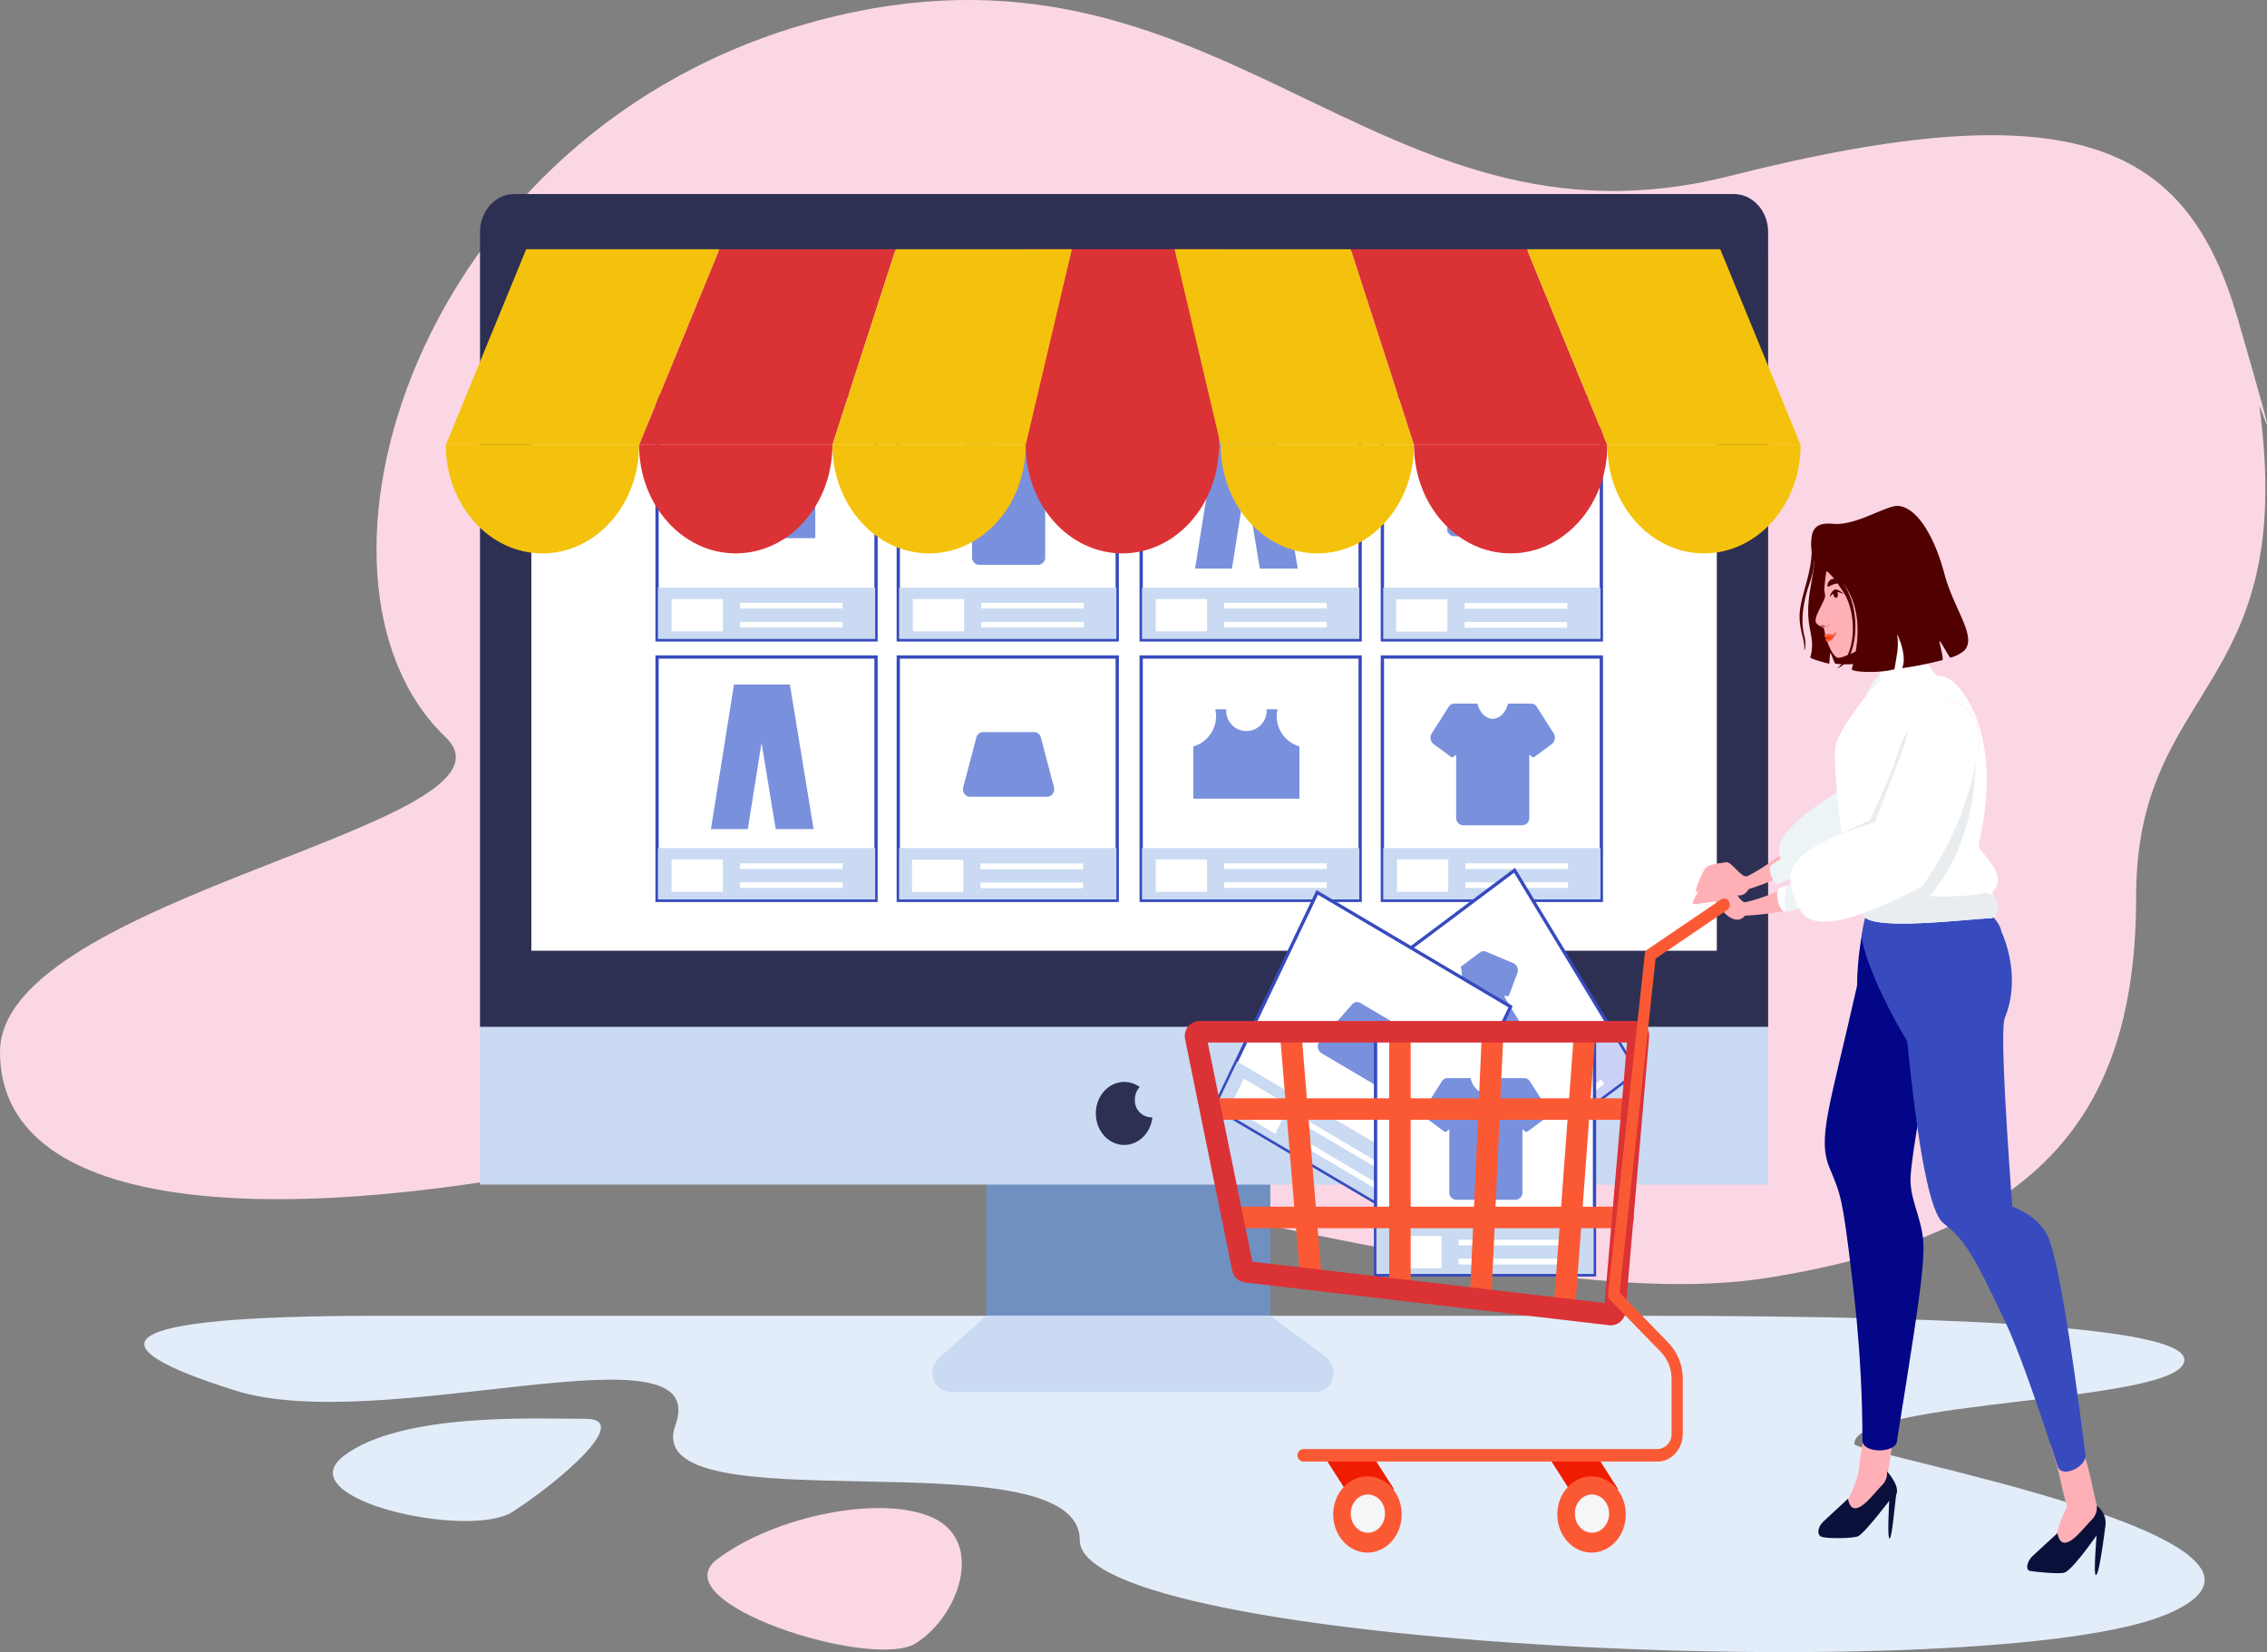 <svg id="Store-online" xmlns="http://www.w3.org/2000/svg" width="690.794" height="503.484" viewBox="0 0 690.794 503.484">
  <rect x="0" y="0" width="690.794" height="503.484" fill="#808080" stroke="none"/>
  <g id="Background">
    <path id="Background-base" d="M539.172-286.937c83.815-13.382,112.146-50.993,112.146-116.208s49.3-61.992,37.583-149.147c-.318-2.366,8.58,25.438-6.677-27.088S633.547-649.557,527.469-622.7c-109.039,27.61-154.824-80.249-277.988-47.323S86.015-499.665,136.1-451.762C163.949-425.121.4-403.145.4-355.753s77.1,54.863,181.3,33.537S449.3-272.588,539.172-286.937Z" transform="translate(-0.399 676.336)" fill="#fbd7e6"/>
    <path id="Background-base-2" data-name="Background-base" d="M700.977-778.9c53.445-22.518-95.163-48.892-95.163-51.928,0-13.815,100.6-12.2,100.6-25.638q0-13.432-164.551-13.433H155.78c-82.156,0-87.968,8.729-43.268,22.787s145.683-21.5,134.1,10.513,123.2,2.094,123.2,35.083S647.526-756.385,700.977-778.9Z" transform="translate(-40.791 1270.888)" fill="#e3edfa"/>
    <path id="Background-base-3" data-name="Background-base" d="M78.267,19.935C60.646,33.2,19.611,31.154,4.713,31.154s9.118-20,22.321-28.4S95.887,6.665,78.267,19.935Z" transform="translate(183.121 463.543) rotate(180)" fill="#e3edfa"/>
    <path id="Background-base-4" data-name="Background-base" d="M74.516,27.564C56.9,40.834,24.064,47.441,8.591,40.063S.779,10.35,13.982,1.945,92.137,14.3,74.516,27.564Z" transform="translate(293.088 502.715) rotate(180)" fill="#fbd7e6"/>
  </g>
  <g id="Imac" transform="translate(146.268 59.14)">
    <rect id="Imac-base" width="86.53" height="57.94" transform="translate(154.295 283.907)" fill="#7090c2"/>
    <path id="Imac-base-2" data-name="Imac-base" d="M280.924,590h86.53l16.951,12.561a6.2,6.2,0,0,1,1.446,8.035,5.1,5.1,0,0,1-4.338,2.58H269.721a5.526,5.526,0,0,1-5.213-5.794,6.058,6.058,0,0,1,1.956-4.524Z" transform="translate(-126.628 -248.153)" fill="#c9daf2"/>
    <rect id="Imac-base-3" data-name="Imac-base" width="392.515" height="283.328" transform="translate(0 18.541)" fill="#c9daf2"/>
    <path id="Imac-base-4" data-name="Imac-base" d="M373.353,468.543a5.69,5.69,0,0,0-1.461,3.858,5.154,5.154,0,0,0,4.865,5.4,4.488,4.488,0,0,0,.476-.025c-.522,4.749-4.167,8.427-8.585,8.427-4.776,0-8.649-4.3-8.649-9.6s3.873-9.6,8.649-9.6A8.005,8.005,0,0,1,373.353,468.543Z" transform="translate(-172.343 -196.419)" fill="#2d3053"/>
    <path id="Imac-base-5" data-name="Imac-base" d="M10.425,0H382.089c5.758,0,10.425,5.188,10.425,11.588v242.19H0V11.588C0,5.188,4.668,0,10.425,0Z" transform="translate(0 0)" fill="#2d3053"/>
    <rect id="Imac-base-6" data-name="Imac-base" width="361.239" height="213.22" transform="translate(15.638 17.382)" fill="#fff"/>
    <g id="Ui" transform="translate(53.951 61.706)">
      <g id="UI-2" data-name="UI" transform="translate(73.499 0)">
        <rect id="UI-base" width="66.722" height="74.163" stroke-width="1" fill="#fff" stroke="#374abe" transform="translate(0)"/>
        <rect id="UI-base-2" data-name="UI-base" width="66.201" height="15.644" transform="translate(0.261 58.23)" fill="#c9daf2"/>
        <rect id="UI-base-3" data-name="UI-base" width="15.638" height="9.85" transform="translate(4.431 61.706)" fill="#fff"/>
        <rect id="UI-base-4" data-name="UI-base" width="31.276" height="1.738" transform="translate(25.281 62.865)" fill="#fff"/>
        <rect id="UI-base-5" data-name="UI-base" width="31.276" height="1.738" transform="translate(25.281 68.659)" fill="#fff"/>
        <path id="UI-base-6" data-name="UI-base" d="M60.012,24.978l5.151,8.083a2.487,2.487,0,0,1-.5,3.231l-.051.039L59.38,40.2a.791.791,0,0,1-1.166-.261.978.978,0,0,1-.062-.124h0a.208.208,0,0,0-.287-.117.244.244,0,0,0-.125.218V58.764a2.211,2.211,0,0,1-2.085,2.318H37.539a2.211,2.211,0,0,1-2.085-2.318V39.916a.229.229,0,0,0-.216-.241.216.216,0,0,0-.2.139h0a.808.808,0,0,1-1.117.455.82.82,0,0,1-.112-.07L28.576,36.33a2.481,2.481,0,0,1-.582-3.213l.035-.056,5.151-8.083a2.03,2.03,0,0,1,1.7-.978h7.044c.68,2.7,2.514,4.635,4.67,4.635S50.586,26.7,51.266,24H58.31A2.03,2.03,0,0,1,60.012,24.978Z" transform="translate(-12.974 -9.805)" fill="#7990dd"/>
      </g>
      <g id="UI-3" data-name="UI" transform="translate(73.499 79.378)">
        <rect id="Rectangle-6" width="66.722" height="74.163" stroke-width="1" fill="#fff" stroke="#374abe" transform="translate(0 0)"/>
        <rect id="Rectangle-6-Copy" width="66.201" height="15.644" transform="translate(0.261 58.23)" fill="#c9daf2"/>
        <rect id="Rectangle-6-Copy-2" width="15.638" height="9.85" transform="translate(4.186 61.774)" fill="#fff"/>
        <rect id="Rectangle-6-Copy-3" width="31.276" height="1.738" transform="translate(25.037 62.933)" fill="#fff"/>
        <rect id="Rectangle-6-Copy-4" width="31.276" height="1.738" transform="translate(25.037 68.727)" fill="#fff"/>
        <path id="Rectangle-7" d="M43.417,39H59.062a2.127,2.127,0,0,1,2,1.664l3.986,15.064a2.367,2.367,0,0,1-1.412,2.877,1.891,1.891,0,0,1-.588.094H39.431a2.211,2.211,0,0,1-2.085-2.318,2.559,2.559,0,0,1,.085-.654l3.986-15.064A2.127,2.127,0,0,1,43.417,39Z" transform="translate(-17.618 -16.114)" fill="#7990dd"/>
      </g>
      <g id="UI-4" data-name="UI" transform="translate(0 0)">
        <rect id="UI-base-7" data-name="UI-base" width="66.722" height="74.163" fill="#fff" stroke="#374abe" stroke-width="1"/>
        <rect id="UI-base-8" data-name="UI-base" width="66.201" height="15.644" transform="translate(0.261 58.23)" fill="#c9daf2"/>
        <rect id="UI-base-9" data-name="UI-base" width="15.638" height="9.85" transform="translate(4.431 61.706)" fill="#fff"/>
        <rect id="UI-base-10" data-name="UI-base" width="31.276" height="1.738" transform="translate(25.281 62.865)" fill="#fff"/>
        <rect id="UI-base-11" data-name="UI-base" width="31.276" height="1.738" transform="translate(25.281 68.659)" fill="#fff"/>
        <path id="UI-base-12" data-name="UI-base" d="M30,38.315a9.626,9.626,0,0,0,6.925-9.107A9.2,9.2,0,0,0,36.658,27h3.393a5.69,5.69,0,0,0-.048.736,6.162,6.162,0,0,0,12.312,0A5.693,5.693,0,0,0,52.268,27h3.393a9.2,9.2,0,0,0-.268,2.208,9.626,9.626,0,0,0,6.925,9.107V54.232H30Z" transform="translate(-14.101 -11.066)" fill="#7990dd"/>
      </g>
      <g id="UI-5" data-name="UI" transform="translate(0 79.378)">
        <rect id="UI-base-13" data-name="UI-base" width="66.722" height="74.163" transform="translate(0 0)" fill="#fff" stroke="#374abe" stroke-width="1"/>
        <rect id="UI-base-14" data-name="UI-base" width="66.201" height="15.644" transform="translate(0.261 58.23)" fill="#c9daf2"/>
        <rect id="UI-base-15" data-name="UI-base" width="15.638" height="9.85" transform="translate(4.431 61.706)" fill="#fff"/>
        <rect id="UI-base-16" data-name="UI-base" width="31.276" height="1.738" transform="translate(25.281 62.865)" fill="#fff"/>
        <rect id="UI-base-17" data-name="UI-base" width="31.276" height="1.738" transform="translate(25.281 68.659)" fill="#fff"/>
        <path id="UI-base-18" data-name="UI-base" d="M49.244,14h5.814l7.218,44.035H50.728l-4.31-26.3-4.19,26.3H31L38.017,14Z" transform="translate(-14.58 -5.599)" fill="#7990dd"/>
      </g>
      <g id="UI-6" data-name="UI" transform="translate(221.018 79.378)">
        <rect id="UI-base-19" data-name="UI-base" width="66.722" height="74.163" transform="translate(0 0)" fill="#fff" stroke="#374abe" stroke-width="1"/>
        <rect id="UI-base-20" data-name="UI-base" width="66.201" height="15.644" transform="translate(0.261 58.23)" fill="#c9daf2"/>
        <rect id="UI-base-21" data-name="UI-base" width="15.638" height="9.85" transform="translate(4.431 61.706)" fill="#fff"/>
        <rect id="UI-base-22" data-name="UI-base" width="31.276" height="1.738" transform="translate(25.281 62.865)" fill="#fff"/>
        <rect id="UI-base-23" data-name="UI-base" width="31.276" height="1.738" transform="translate(25.281 68.659)" fill="#fff"/>
        <path id="UI-base-24" data-name="UI-base" d="M60.012,24.978l5.151,8.083a2.487,2.487,0,0,1-.5,3.231l-.051.039L59.38,40.2a.791.791,0,0,1-1.166-.261.978.978,0,0,1-.062-.124h0a.208.208,0,0,0-.287-.117.244.244,0,0,0-.125.218V58.764a2.211,2.211,0,0,1-2.085,2.318H37.539a2.211,2.211,0,0,1-2.085-2.318V39.916a.229.229,0,0,0-.216-.241.216.216,0,0,0-.2.139h0a.808.808,0,0,1-1.117.455.82.82,0,0,1-.112-.07L28.576,36.33a2.481,2.481,0,0,1-.582-3.213l.035-.056,5.151-8.083a2.03,2.03,0,0,1,1.7-.978h7.044c.68,2.7,2.514,4.635,4.67,4.635S50.586,26.7,51.266,24H58.31A2.03,2.03,0,0,1,60.012,24.978Z" transform="translate(-12.974 -9.805)" fill="#7990dd"/>
      </g>
      <g id="UI-7" data-name="UI" transform="translate(221.018 0)">
        <rect id="Rectangle-6-2" data-name="Rectangle-6" width="66.722" height="74.163" transform="translate(0)" fill="#fff" stroke="#374abe" stroke-width="1"/>
        <rect id="Rectangle-6-Copy-2-2" data-name="Rectangle-6-Copy" width="66.201" height="15.644" transform="translate(0.261 58.23)" fill="#c9daf2"/>
        <rect id="Rectangle-6-Copy-2-3" data-name="Rectangle-6-Copy-2" width="15.638" height="9.85" transform="translate(4.186 61.774)" fill="#fff"/>
        <rect id="Rectangle-6-Copy-3-2" data-name="Rectangle-6-Copy-3" width="31.276" height="1.738" transform="translate(25.037 62.933)" fill="#fff"/>
        <rect id="Rectangle-6-Copy-4-2" data-name="Rectangle-6-Copy-4" width="31.276" height="1.738" transform="translate(25.037 68.727)" fill="#fff"/>
        <path id="Rectangle-7-2" data-name="Rectangle-7" d="M43.417,39H59.062a2.127,2.127,0,0,1,2,1.664l3.986,15.064a2.367,2.367,0,0,1-1.412,2.877,1.891,1.891,0,0,1-.588.094H39.431a2.211,2.211,0,0,1-2.085-2.318,2.559,2.559,0,0,1,.085-.654l3.986-15.064A2.127,2.127,0,0,1,43.417,39Z" transform="translate(-17.618 -16.114)" fill="#7990dd"/>
      </g>
      <g id="UI-8" data-name="UI" transform="translate(147.519 79.378)">
        <rect id="UI-base-25" data-name="UI-base" width="66.722" height="74.163" transform="translate(0 0)" fill="#fff" stroke="#374abe" stroke-width="1"/>
        <rect id="UI-base-26" data-name="UI-base" width="66.201" height="15.644" transform="translate(0.261 58.23)" fill="#c9daf2"/>
        <rect id="UI-base-27" data-name="UI-base" width="15.638" height="9.85" transform="translate(4.431 61.706)" fill="#fff"/>
        <rect id="UI-base-28" data-name="UI-base" width="31.276" height="1.738" transform="translate(25.281 62.865)" fill="#fff"/>
        <rect id="UI-base-29" data-name="UI-base" width="31.276" height="1.738" transform="translate(25.281 68.659)" fill="#fff"/>
        <path id="UI-base-30" data-name="UI-base" d="M30,38.315a9.626,9.626,0,0,0,6.925-9.107A9.2,9.2,0,0,0,36.658,27h3.393a5.69,5.69,0,0,0-.048.736,6.162,6.162,0,0,0,12.312,0A5.693,5.693,0,0,0,52.268,27h3.393a9.2,9.2,0,0,0-.268,2.208,9.626,9.626,0,0,0,6.925,9.107V54.232H30Z" transform="translate(-14.101 -11.066)" fill="#7990dd"/>
      </g>
      <g id="UI-9" data-name="UI" transform="translate(147.519 0)">
        <rect id="UI-base-31" data-name="UI-base" width="66.722" height="74.163" transform="translate(0)" fill="#fff" stroke="#374abe" stroke-width="1"/>
        <rect id="UI-base-32" data-name="UI-base" width="66.201" height="15.644" transform="translate(0.261 58.23)" fill="#c9daf2"/>
        <rect id="UI-base-33" data-name="UI-base" width="15.638" height="9.85" transform="translate(4.431 61.706)" fill="#fff"/>
        <rect id="UI-base-34" data-name="UI-base" width="31.276" height="1.738" transform="translate(25.281 62.865)" fill="#fff"/>
        <rect id="UI-base-35" data-name="UI-base" width="31.276" height="1.738" transform="translate(25.281 68.659)" fill="#fff"/>
        <path id="UI-base-36" data-name="UI-base" d="M49.244,14h5.814l7.218,44.035H50.728l-4.31-26.3-4.19,26.3H31L38.017,14Z" transform="translate(-14.58 -5.599)" fill="#7990dd"/>
      </g>
    </g>
  </g>
  <g id="Girl" transform="translate(658.188 479.978) rotate(180)">
    <g id="Foot" transform="translate(0)">
      <path id="Leg" d="M14.15.219Q12.683.64,5.713,3.456c-1.8.327-3.221,4.088-3.269,5.815-.636,5.452-2.2,12.146-2.426,18-.456,11.782,8.258,10.221,8.422,5.093.212-6.628,1.388-10.3,2.221-18.155C13.212,4.817,19.256-1.25,14.15.219Z" transform="translate(81.238 16.809)" fill="#ffb0b6"/>
      <path id="Shoes" d="M14.927,12.11q6.256-5.766,7.656-7.12c1.4-1.353,1.978-3.709.558-4.413s-10.3-.618-11.5.21Q9.426,2.328,2.364,11.475,2.966.068,2.268,0C1.474-.076.478,12.681.182,13.482q-.927,2.5,2.868,6.99A5.107,5.107,0,0,1,4.394,16.41c1.5-1.546,3.382-3.85,4.819-5.193Q13.935,6.8,14.927,12.11Z" transform="translate(80.138 11.128)" fill="#0a1039"/>
      <path id="Skirt" d="M42.987,162.538c1.26-2.3,2.914-13.006,2.915-20.937,8.405-37.33,12.2-46.4,8.308-55.679-3.34-7.975-3.877-8.95-6.7-32.568-.4-3.347-1.011-8.433-1.594-14.84-.862-9.468-1.666-21.82-1.649-35.7-.473-3.956-10.7-3.651-10.563.341-2.035,12.749-3.673,22.97-4.927,31.211-2.266,14.9-3.274,23.32-3.088,28.5.285,7.907,4.321,13.5,3.9,20.664s-4.623,31.213-7.247,40.38C8.527,128.606-.021,141.545,0,144.458c.1,13.515,7.726,21.948,9.193,23.26,2.231,3.276,18.159-.359,24.24-3.472C38.812,161.493,41.726,164.835,42.987,162.538Z" transform="translate(46.408 37.967)" fill="#020687"/>
      <path id="Leg-2" data-name="Leg" d="M7.829,1.284Q6.634,2.332,1.257,8.048C-.284,9.161-.2,13.238.4,14.839c1.432,5.271,2.469,12.1,4.428,17.552,3.94,10.977,11.388,5.62,9.641.858-2.258-6.154-2.535-10.044-4.673-17.6C16.8,1.553,11.987-2.362,7.829,1.284Z" transform="translate(18.544 5.147)" fill="#ffb0b6"/>
      <path id="Shoes-2" data-name="Shoes" d="M14.653,12.738q6.3-5.759,7.714-7.11c1.411-1.352,2.263-4.147.558-4.413S13.736.153,12.374.787Q9.979,1.9,2.723,12.054,3.657.111,2.955,0C2.142-.125.945,8.174.322,12.907c-.1.786-.191,1.474-.259,2.008a6.378,6.378,0,0,0,2.62,6.169,5.071,5.071,0,0,1,1.351-4.06c1.51-1.544,3.407-3.845,4.855-5.188Q13.647,7.427,14.653,12.738Z" transform="translate(16.587)" fill="#0a1039"/>
      <path id="Skirt-2" data-name="Skirt" d="M.118,16.689c-.372-2.644.36-7.676.735-9.964.3-1.86,10.9-1.566,16.8-2.359,6.667-.9,13.306-5.249,14.483-4.158,3.376,3.132,8.51,5.209,9.844,9.082,1.089,1.746,7.987,13.063,4.682,25.951q-1.069,4.167,10.256,56.606c.053.086,8.868,1.542,12.561,8.427q5.641,10.516,19.881,62.742c1.863,3.478-5.433,8.855-7.573,5.579Q66.623,137.536,59.9,127.237c-12.775-19.558-16.07-23.453-23.064-27.462q-6.548-3.753-18.6-53.278C3.554,28.206-.205,17.187.118,16.689Z" transform="translate(88.599 211.147) rotate(-172)" fill="#374abe"/>
    </g>
    <g id="Hand" transform="translate(71.1 207.078)">
      <path id="Path_1" data-name="Path 1" d="M50.223,1.938Q27.4,9.165,5.6,29.3C-5.931,52.491,4.027,73.087,3.356,67.23c-.448-3.9,3.372-10.343,9.272-30.419a23.976,23.976,0,0,0,9.464-6.64C32.705,18,42.185,10.209,50.522,5.919c1.792-.922,4.9,4.533,6.589,4.22,1.807-.334,5.226-.6,6.167-1.68s3.373-6.629,2.974-7.342C66,.663,59.5,4.078,58.737,3.682,59.3,2.649,52.883-2.867,50.223,1.938Z" transform="translate(4.021 0)" fill="#ffb0b6"/>
      <path id="Sleeve" d="M47.407,6.034c1.284-.975-.732-6.551-2.625-5.643C43.724.9,42.6,1.444,41.4,2.11Q36.08-5.846,9.752,16.2C-.259,36.7.1,52.5,0,56.162c-.142,5.5,3,10.654,8.635,10.129S18.346,60.8,19.232,54.518s1.781-8.881,5.352-24.7Q48.319,15.835,44.477,8.021C45.874,6.866,46.062,7.054,47.407,6.034Z" transform="translate(0 3.23)" fill="#edf4f6"/>
    </g>
    <g id="Body" transform="matrix(-1, 0.017, -0.017, -1, 99.684, 286.004)">
      <path id="Path_2" data-name="Path 2" d="M14.009,13.844c.32-.236-.289-7.663.014-7.882A64.316,64.316,0,0,1,23.49,0c2.639,3.189,4.38,8.468,7.767,12.195.528.581,2.626.046,4.921,2.039,4.158,3.611,15.007,17.983,7.171,49.831-.631,2.565,9.855,8.822,3.743,14.943,3.449,4.573.478,7.659-.133,7.648-5.586-.1-39.31,3.836-39.168-2.1C7.825,83.141,10.3,80.1,10.4,78.365c.09-1.5-4.2-1.127-6.056-3.989S-1.161,38.9.354,33.149C1.925,27.191,12.067,15.275,14.009,13.844Z" transform="translate(0 0)" fill="#fff"/>
      <path id="Shadow" d="M26.472,58.571a76.028,76.028,0,0,0,17.34-.711,10.892,10.892,0,0,1,2.121.87c1.487,2.376,1.247,4.291.661,5.494a14.244,14.244,0,0,1-1.277,1.394.19.19,0,0,1-.04,0c-3.429-.059-17.455,1.4-27.747,1.161-6.477-.15-11.475-.971-11.421-3.266.034-1.406,2.509-4.444,2.612-6.183.09-1.5-4.2-1.127-6.056-3.989-.75-1.157-1.794-7.17-2.671-14.306q3.792-1.946,8.637-3.872c7.776-16.154,7.181-15.932,9.691-22.553S28.461-1.418,34.705.228s8.377,8.612,6.867,14.658C40.566,18.915,42.371,39.777,26.472,58.571Z" transform="translate(1.683 21.031)" fill="#e9edf0"/>
    </g>
    <g id="Hand-2" data-name="Hand" transform="translate(122.967 175.506) rotate(56)">
      <path id="Path_3" data-name="Path 3" d="M14.1,11.319Q1.814,31.354.214,59.352C8.967,82.561,13.752,95.961,16.78,98.822c4.541,4.293,11.626,5.835,16.047,1.154S32.512,89.72,27.5,86.246c-3.339-2.316-5.287-9.171-16.054-26.542a20.045,20.045,0,0,0,2.3-10.748c-1.036-15.22.4-26.747,3.626-35.17.693-1.811,7.293-.226,8.376-1.563,1.156-1.427,3.616-3.884,3.528-5.231S26.839.308,25.982.1c-.547-.136-3,6.476-3.9,6.722C21.727,5.749,12.493,6.33,14.1,11.319Z" transform="translate(8.938 0.032)" fill="#ffb0b6"/>
      <path id="Sleeve-2" data-name="Sleeve" d="M24.009,3.151c.282-1.717-6.191-4.432-7.054-2.3-.482,1.189-.986,2.457-1.464,3.881Q4.155,2.709.143,39.492C8.895,62.7,22.612,74.459,25.64,77.321c4.541,4.292,11.626,5.835,16.046,1.153s3.713-11.555-.85-17.009-6-8.114-16.343-22.874q8.62-28.671-1.326-31.7C23.393,4.948,23.715,4.948,24.009,3.151Z" transform="translate(0.078 21.534)" fill="#fff"/>
      <path id="Shadow-2" data-name="Shadow" d="M7.776,6.434l.176.105L8,6.509Q7.887,6.47,7.776,6.434Zm-.113-.065A10.4,10.4,0,0,1,7.9,5.033Q6.685,3.317,1.68.006a1.051,1.051,0,0,0-.232.351C.976,1.522.484,2.76.015,4.148A20.221,20.221,0,0,1,7.663,6.369Z" transform="translate(15.585 22.025)" fill="#edf4f6"/>
    </g>
    <g id="Head" transform="translate(55.06 272.519)">
      <path id="Hair" d="M1.742,2.618C2.912,10.4.7,15.642.1,22.213c-.307,3.322.288,5.829,1.461,9.259A12.655,12.655,0,0,1,2.4,35.14c.086.984.582-1.426-.351-4.034-2.157-6.028-.607-13.028.344-16.769a28.749,28.749,0,0,0,.7-6.623c-.2,1.079.558-3.706-.5,8.931S5.749,30.078,4.408,37.493c0,.3,4.213,1.174,5.972,1.381a21.7,21.7,0,0,1,.008-3.31c-.022-.546,1.456,3.138,1.847,3.146,6.058.129,14.031-1.541,17-7.559C34.263,20.936,24.546,15.3,22.78,9.51s-1.117-8.431-6.908-8.487C12.236.988,1.034-2.087,1.742,2.618Z" transform="translate(52.634 44.813) rotate(-175)" fill="#510000"/>
      <g id="Face-" transform="translate(21.032 5.343)">
        <path id="Face-base" d="M7.906,40.735c1.792.017,18.578-8.91,18.48-20.187S24.042.108,13.932.01s-12.2,9.023-12.1,20.3c0,.482.57,1.729.421,2.363-.63,2.666-2.387,5.507-2.224,7.3.157,1.732,2.576,1.519,2.779,2.291C4.109,37.2,6.482,40.721,7.906,40.735Z" transform="translate(26.27 42.893) rotate(-175)" fill="#ffb0b6"/>
        <path id="Face-base-2" data-name="Face-base" d="M1,.584c.23,0,.374-.049.374-.178A2.778,2.778,0,0,0,0,.026C0,.155.77.584,1,.584Z" transform="translate(27.248 11.655) rotate(180)" fill="#7d3532"/>
        <path id="Face-base-3" data-name="Face-base" d="M0,2.095c.055-.131.45-.188.645-.652S.241-.1.347.007a5.009,5.009,0,0,1,.532,1.44C.849,2.095-.053,2.226,0,2.095Z" transform="translate(25.545 13.13) rotate(180)" fill="#ff6868"/>
        <path id="Face-base-4" data-name="Face-base" d="M1.05,1.232c-.487.4-.857.926-1.022,1.01A3.35,3.35,0,0,1,1.32.135.408.408,0,0,1,1.447.067L1.479.059,1.53.041C2.5-.27,4.343,1.3,4.129,1.329A7.53,7.53,0,0,0,2.314.767a2.241,2.241,0,0,1,.106.316c.174.678.02,1.322-.344,1.439s-.8-.338-.973-1.016A2.335,2.335,0,0,1,1.05,1.232Z" transform="translate(24.552 22.461) rotate(180)" fill="#510000"/>
        <path id="Face-base-5" data-name="Face-base" d="M4.393,2.272C5.677,1.778,6.214-.584,5.046.135,2.811,1.511-.049,1.037,0,1.206.117,1.608,3.11,2.766,4.393,2.272Z" transform="translate(19.573 23.326)" fill="#510000"/>
      </g>
      <path id="Hair-2" data-name="Hair" d="M5.647,21.84q1.841,1.041,5.778,6.232c3.937,5.192,5.75,17.693-.2,22.838,6.044-2.137,6.527-19.2-1.306-26.8,9.963,9.366,5.791,25.735,5.8,26.733.007.835,8.258.623,12.961-1.142.33-4.751.991-8.517-.725-11.71-.392-.73,4.539,6.652,3.025,11.182a105.471,105.471,0,0,0,11.976-3.5c.45-.167-.866-3.8-1.335-5.424s3.4,4.607,3.75,4.45a11.514,11.514,0,0,0,3.946-2.451c3.757-4.553-4.175-12.181-8.058-22.939S31.351.073,25.56.017C21.924-.018,13.271,7.256,6.122,7.187,1.2,7.139-.018,9.246.009,12.32Q.081,20.583,5.647,21.84Z" transform="translate(50.083 55.522) rotate(-175)" fill="#510000"/>
      <g id="Group-4" transform="translate(43.519 11.887)">
        <path id="Path-21" d="M1.341.332C2.39.359,1.922.962,3.571,0,2.7,1.078,2.42,1.719.358,1.57.262,1.351-.272,1.012.178.3.222.234.124.522.431.553.589.569.985.323,1.341.332Z" transform="translate(3.658 2.711) rotate(180)" fill="#ff5932"/>
        <path id="Path-21-Copy-2" d="M3.184,0c-.93,1.161-.4,2.2-2.6,2.605-.262.048-.833-.512-.457-1.217C.425.825,2.227.748,3.184,0Z" transform="translate(3.36 2.608) rotate(180)" fill="#ff5932"/>
        <path id="Path-21-Copy" d="M3.043.24A5.45,5.45,0,0,1,1.428,1.659c-.244.095-1.532.187-1.421,0a.089.089,0,0,0,0-.115c.323,0,.419-.2.613-.221.135-.015.519.122.7.113C1.929,1.406,2.572.713,3.043.21,3.046.206,3.418-.28,3.043.24Z" transform="translate(3.316 2.722) rotate(180)" fill="#f01b00"/>
        <path id="Path-13" d="M.022.873c.1.277.152.264.676.264C.973,1.137.442.926.277.749.175.64.333-.027.277,0A1.191,1.191,0,0,0,.022.873Z" transform="translate(0 1.748)" fill="#ff6868"/>
      </g>
    </g>
  </g>
  <g id="Trolley-base" transform="translate(364.308 265.206)">
    <g id="Items-purchased" transform="matrix(0.829, -0.559, 0.559, 0.829, 37.473, 40.606)">
      <path id="Items-purchased-base" d="M3.179,3.189,72.228-.261l-3.45,71.837L-.27,75.025Z" transform="translate(0 0)" fill="#fff" stroke="#374abe" stroke-width="1"/>
      <path id="Items-purchased-base-2" data-name="Items-purchased-base" d="M.662,3.173,69.171-.25,68.444,14.9-.066,18.326Z" transform="translate(0.079 56.405)" fill="#cbd0f6"/>
      <path id="Items-purchased-base-3" data-name="Items-purchased-base" d="M.421.749,16.6-.06l-.458,9.541-16.183.809Z" transform="translate(4.446 62.543)" fill="#a3b4ec"/>
      <path id="Items-purchased-base-4" data-name="Items-purchased-base" d="M.069,1.5,32.436-.117l-.081,1.684L-.011,3.184Z" transform="translate(26.322 61.836)" fill="#fff"/>
      <path id="Items-purchased-base-5" data-name="Items-purchased-base" d="M.069,1.5,32.436-.117l-.081,1.684L-.011,3.184Z" transform="translate(26.053 67.448)" fill="#fff"/>
      <path id="Items-purchased-base-6" data-name="Items-purchased-base" d="M33.894.745l4.954,7.563a2.4,2.4,0,0,1-.664,3.155l-.054.04-5.6,4.018a.8.8,0,0,1-1.254-.31h0a.2.2,0,0,0-.292-.1.263.263,0,0,0-.14.218l-.877,18.257A2.482,2.482,0,0,1,27.7,35.942l-18.746.937a1.959,1.959,0,0,1-2.05-2.137l.877-18.257a.2.2,0,0,0-.213-.222.253.253,0,0,0-.21.145h0a.928.928,0,0,1-1.178.5.757.757,0,0,1-.112-.062L.834,13.367a2.207,2.207,0,0,1-.453-3.082l.039-.057,5.706-8.1A2.392,2.392,0,0,1,7.933,1.1l7.29-.364c.578,2.581,2.386,4.36,4.618,4.248S24.06,2.9,24.889.25l7.29-.364A1.909,1.909,0,0,1,33.894.745Z" transform="translate(17.258 14.709)" fill="#7990dd"/>
    </g>
    <g id="Items-purchased-2" data-name="Items-purchased" transform="translate(37.077 6.762) rotate(28)">
      <path id="Items-purchased-base-7" data-name="Items-purchased-base" d="M0,0,68.362,3.084l3.084,72.523L3.084,72.523Z" transform="translate(0 0)" fill="#fff" stroke="#374abe" stroke-width="1"/>
      <path id="Items-purchased-base-8" data-name="Items-purchased-base" d="M0,0,67.828,3.06l.651,15.3L.651,15.3Z" transform="translate(2.689 56.954)" fill="#c9daf2"/>
      <path id="Items-purchased-base-9" data-name="Items-purchased-base" d="M0,0,16.022.723l.41,9.632L.41,9.632Z" transform="translate(6.858 60.602)" fill="#fff"/>
      <path id="Items-purchased-base-10" data-name="Items-purchased-base" d="M0,0,32.045,1.446l.072,1.7L.072,1.7Z" transform="translate(28.27 62.699)" fill="#fff"/>
      <path id="Items-purchased-base-11" data-name="Items-purchased-base" d="M0,0,32.045,1.446l.072,1.7L.072,1.7Z" transform="translate(28.511 68.365)" fill="#fff"/>
      <path id="Items-purchased-base-12" data-name="Items-purchased-base" d="M5.553.02l16.03.723A2.411,2.411,0,0,1,23.7,2.462l4.711,14.916a2.1,2.1,0,0,1-1.327,2.749,1.954,1.954,0,0,1-.6.065L2.288,19.1A2.452,2.452,0,0,1,.056,16.737a2.323,2.323,0,0,1,.06-.636L3.573,1.554A1.933,1.933,0,0,1,5.553.02Z" transform="translate(21.832 23.553)" fill="#7990dd"/>
    </g>
    <g id="Items-purchased-3" data-name="Items-purchased" transform="translate(54.844 49.16)">
      <rect id="Items-purchased-base-13" data-name="Items-purchased-base" width="66.722" height="74.163" transform="translate(0 0)" fill="#fff" stroke="#374abe" stroke-width="1"/>
      <rect id="Items-purchased-base-14" data-name="Items-purchased-base" width="66.201" height="15.644" transform="translate(0.261 58.23)" fill="#c9daf2"/>
      <rect id="Items-purchased-base-15" data-name="Items-purchased-base" width="15.638" height="9.85" transform="translate(4.431 62.286)" fill="#fff"/>
      <rect id="Items-purchased-base-16" data-name="Items-purchased-base" width="31.276" height="1.738" transform="translate(25.281 63.445)" fill="#fff"/>
      <rect id="Items-purchased-base-17" data-name="Items-purchased-base" width="31.276" height="1.738" transform="translate(25.281 69.239)" fill="#fff"/>
      <path id="Items-purchased-base-18" data-name="Items-purchased-base" d="M60.012,24.978l5.151,8.083a2.487,2.487,0,0,1-.5,3.231l-.051.039L59.38,40.2a.791.791,0,0,1-1.166-.261.978.978,0,0,1-.062-.124h0a.208.208,0,0,0-.287-.117.244.244,0,0,0-.125.218V58.764a2.211,2.211,0,0,1-2.085,2.318H37.539a2.211,2.211,0,0,1-2.085-2.318V39.916a.229.229,0,0,0-.216-.241.216.216,0,0,0-.2.139h0a.808.808,0,0,1-1.117.455.82.82,0,0,1-.112-.07L28.576,36.33a2.481,2.481,0,0,1-.582-3.213l.035-.056,5.151-8.083a2.03,2.03,0,0,1,1.7-.978h7.044c.68,2.7,2.514,4.635,4.67,4.635S50.586,26.7,51.266,24H58.31A2.03,2.03,0,0,1,60.012,24.978Z" transform="translate(-12.974 -9.805)" fill="#7990dd"/>
    </g>
    <path id="Path_4" data-name="Path 4" d="M54.05,86.91l5.963,72.174" transform="translate(-24.983 -36.353)" fill="none" stroke="#fb5934" stroke-linecap="round" stroke-linejoin="round" stroke-width="6.552"/>
    <path id="Path_5" data-name="Path 5" d="M117.748,86.91v73.913" transform="translate(-55.477 -36.353)" fill="none" stroke="#fb5934" stroke-linecap="round" stroke-linejoin="round" stroke-width="6.552"/>
    <path id="Path_6" data-name="Path 6" d="M168.589,86.91l-3.578,78.814" transform="translate(-78.103 -36.353)" fill="none" stroke="#fb5934" stroke-linecap="round" stroke-linejoin="round" stroke-width="6.552"/>
    <path id="Path_7" data-name="Path 7" d="M220.163,86.91,214.2,167.716" transform="translate(-101.652 -36.353)" fill="none" stroke="#fb5934" stroke-linecap="round" stroke-linejoin="round" stroke-width="6.552"/>
    <path id="Path_8" data-name="Path 8" d="M8.8,125.263H134.7" transform="translate(-3.319 -52.485)" fill="none" stroke="#fb5934" stroke-linecap="round" stroke-linejoin="round" stroke-width="6.552"/>
    <path id="Path_9" data-name="Path 9" d="M21.237,182.276H139.59" transform="translate(-9.274 -76.464)" fill="none" stroke="#fb5934" stroke-linecap="round" stroke-linejoin="round" stroke-width="6.552"/>
    <path id="Path_10" data-name="Path 10" d="M72.776,306.985H87.684l6.774,10.624H79.551Z" transform="translate(-33.948 -128.917)" fill="#ef1c00"/>
    <ellipse id="Ellipse_1" data-name="Ellipse 1" cx="10.435" cy="11.621" rx="10.435" ry="11.621" transform="translate(41.944 184.709)" fill="#fb5934"/>
    <ellipse id="Ellipse_2" data-name="Ellipse 2" cx="5.222" cy="5.827" rx="5.222" ry="5.827" transform="translate(47.286 190.244)" fill="#f4f6f8"/>
    <path id="Path_11" data-name="Path 11" d="M203.776,306.985h14.907l6.774,10.624H210.55Z" transform="translate(-96.661 -128.917)" fill="#ef1c00"/>
    <ellipse id="Ellipse_3" data-name="Ellipse 3" cx="10.435" cy="11.621" rx="10.435" ry="11.621" transform="translate(110.23 184.709)" fill="#fb5934"/>
    <ellipse id="Ellipse_4" data-name="Ellipse 4" cx="5.222" cy="5.827" rx="5.222" ry="5.827" transform="translate(115.572 190.244)" fill="#f4f6f8"/>
    <path id="Path_12" data-name="Path 12" d="M-.52,84.618H132.034a1.265,1.265,0,0,1,1.193,1.326c0,.042,0,.084-.006.126l-7.2,83.539a1.234,1.234,0,0,1-1.3,1.193h-.011l-111-13.04a1.245,1.245,0,0,1-1.038-1.026l-14.356-70.5a1.335,1.335,0,0,1,.9-1.586A1.079,1.079,0,0,1-.52,84.618Z" transform="translate(1.713 -35.389)" fill="none" stroke="#db3236" stroke-linecap="round" stroke-linejoin="round" stroke-width="6.552"/>
    <path id="Path_13" data-name="Path 13" d="M170.9,149.928a15.983,15.983,0,0,1,4.376,11.126v16.525c0,4.709-3.434,8.526-7.671,8.526H59.574a1.909,1.909,0,0,1,0-3.8H167.607a4.512,4.512,0,0,0,4.256-4.73V161.053a11.978,11.978,0,0,0-3.28-8.339l-15.548-15.985a2.019,2.019,0,0,1-.536-1.619L163.7,31.459a1.926,1.926,0,0,1,.8-1.393L186.985,14.8a1.613,1.613,0,0,1,2.348.63,2.024,2.024,0,0,1-.567,2.609L167,32.826l-11,101.775Z" transform="translate(-26.81 -5.908)" fill="#fb5934"/>
  </g>
  <g id="canopy" transform="translate(135.843 75.942)">
    <rect id="Canopy-base" width="58.903" height="60.837" transform="translate(176.71 0)" fill="#db3236"/>
    <path id="Canopy-base-2" data-name="Canopy-base" d="M0,103H58.9c0,18.24-13.186,33.026-29.452,33.026S0,121.24,0,103Z" transform="translate(0 -43.322)" fill="#f4c20d"/>
    <path id="Canopy-base-3" data-name="Canopy-base" d="M113,103h58.9c0,18.24-13.186,33.026-29.452,33.026S113,121.24,113,103Z" transform="translate(-54.097 -43.322)" fill="#db3236"/>
    <path id="Canopy-base-4" data-name="Canopy-base" d="M226,103h58.9c0,18.24-13.186,33.026-29.452,33.026S226,121.24,226,103Z" transform="translate(-108.193 -43.322)" fill="#f4c20d"/>
    <path id="Canopy-base-5" data-name="Canopy-base" d="M339,103h58.9c0,18.24-13.186,33.026-29.452,33.026S339,121.24,339,103Z" transform="translate(-162.29 -43.322)" fill="#db3236"/>
    <path id="Canopy-base-6" data-name="Canopy-base" d="M453,103h58.9c0,18.24-13.186,33.026-29.452,33.026S453,121.24,453,103Z" transform="translate(-216.866 -43.322)" fill="#f4c20d"/>
    <path id="Canopy-base-7" data-name="Canopy-base" d="M566,103h58.9c0,18.24-13.186,33.026-29.452,33.026S566,121.24,566,103Z" transform="translate(-270.962 -43.322)" fill="#db3236"/>
    <path id="Canopy-base-8" data-name="Canopy-base" d="M679,103h58.9c0,18.24-13.186,33.026-29.451,33.026S679,121.24,679,103Z" transform="translate(-325.059 -43.322)" fill="#f4c20d"/>
    <path id="Canopy-base-9" data-name="Canopy-base" d="M0,59.678H58.9L83.4,0H24.5Z" transform="translate(83.403 59.678) rotate(180)" fill="#f4c20d"/>
    <path id="Canopy-base-10" data-name="Canopy-base" d="M426,0h53.691l19.287,59.678h-58.9Z" transform="translate(-203.94 0)" fill="#f4c20d"/>
    <path id="Canopy-base-11" data-name="Canopy-base" d="M0,59.678H53.691L78.19,0h-58.9Z" transform="translate(137.093 59.678) rotate(180)" fill="#db3236"/>
    <path id="Canopy-base-12" data-name="Canopy-base" d="M529,0H582.69l24.5,59.678h-58.9Z" transform="translate(-253.249 0)" fill="#db3236"/>
    <path id="Canopy-base-13" data-name="Canopy-base" d="M0,59.678H53.691L72.977,0h-58.9Z" transform="translate(190.784 59.678) rotate(180)" fill="#f4c20d"/>
    <path id="Canopy-base-14" data-name="Canopy-base" d="M632,0h58.9l24.5,59.678H656.5Z" transform="translate(-302.558 0)" fill="#f4c20d"/>
  </g>
</svg>
